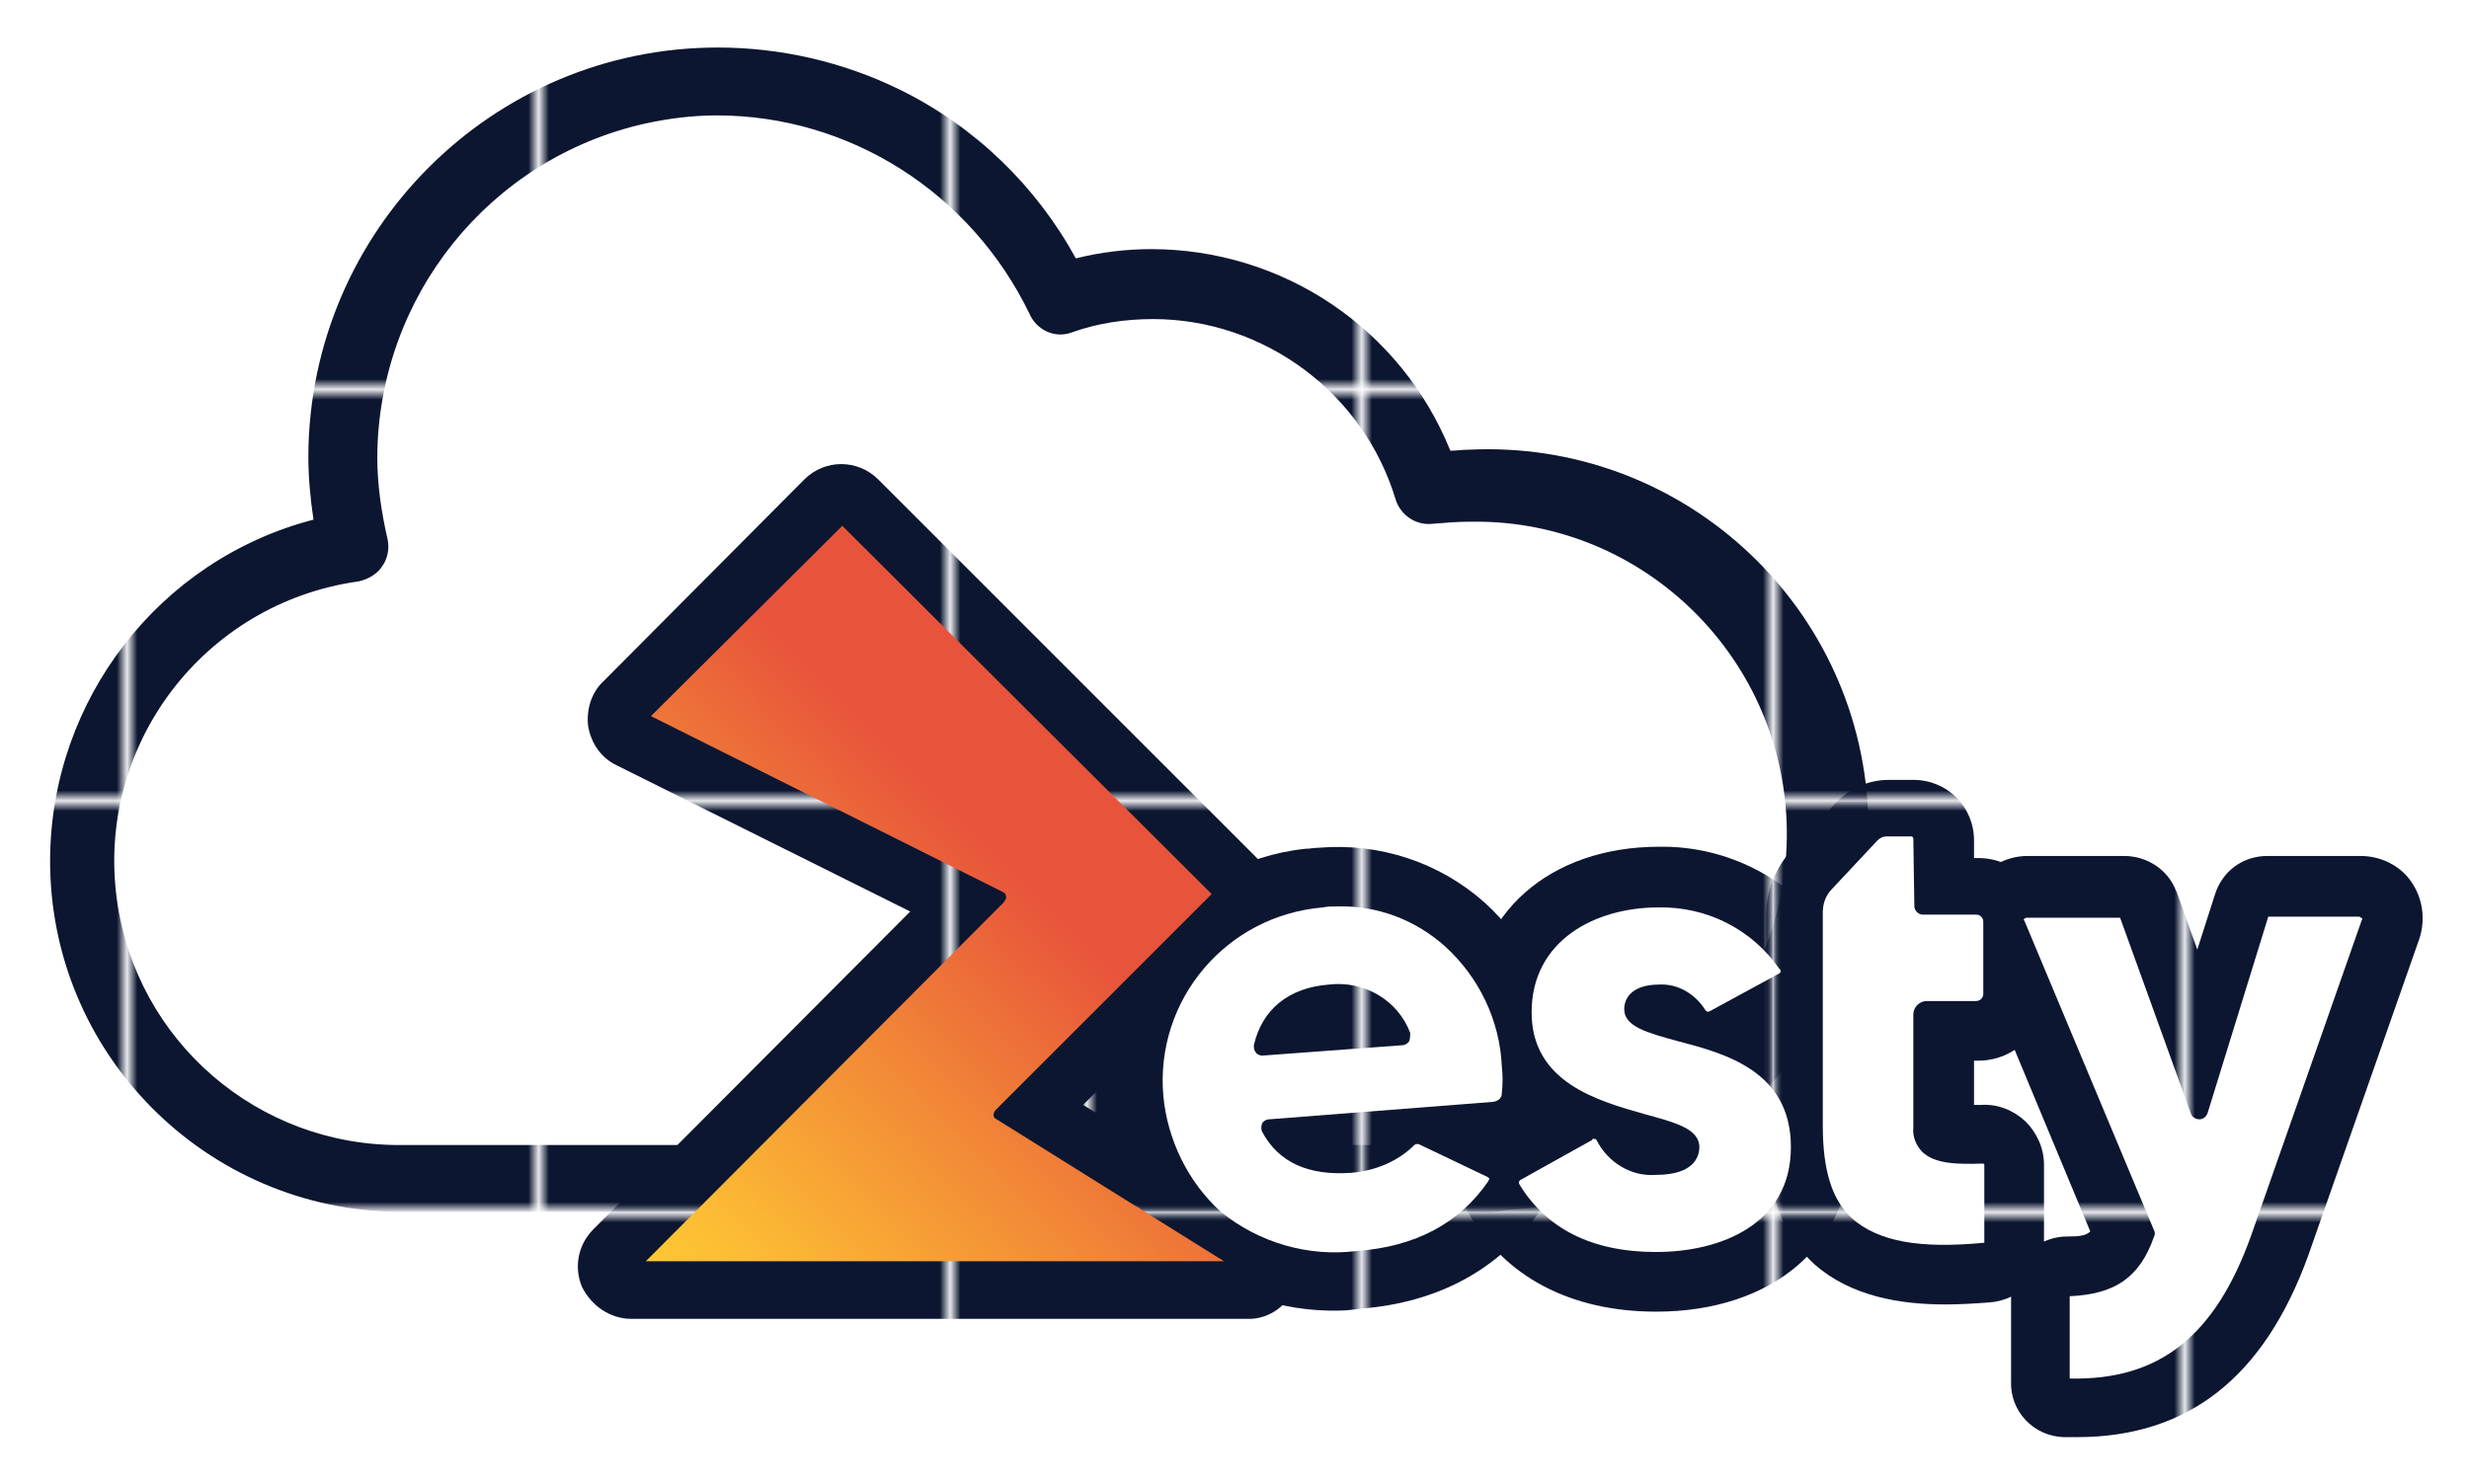 <svg xmlns="http://www.w3.org/2000/svg" role="img" xmlns:xlink="http://www.w3.org/1999/xlink" viewBox="-4.87 -4.62 239.98 144.23"><title>Zesty Tech Ltd. logo</title><style>svg {enable-background:new 0 0 230.5 135.1}</style><style>.st0{fill:none}.st1{fill:#0c1630}.st2{fill:#fff}</style><pattern id="Stroke_1_" width="39.1" height="39.1" x="-34.8" y="142.6" overflow="visible" patternUnits="userSpaceOnUse" viewBox="0 -39.1 39.1 39.1"><path d="M0-39.1h39.1V0H0z" class="st0"/><path d="M0-39.1h39.1V0H0z" class="st0"/><path d="M0-39.1h39.1V0H0z" class="st0"/><path d="M0-39.1h39.1V0H0z" class="st0"/><path d="M0-39.1h39.1V0H0z" class="st1"/></pattern><pattern id="color_gap_1_" width="39.1" height="39.1" x="-34.8" y="142.6" overflow="visible" patternUnits="userSpaceOnUse" viewBox="0 -39.1 39.1 39.1"><path d="M0-39.1h39.1V0H0z" class="st0"/><path d="M0-39.1h39.1V0H0z" class="st0"/><path d="M0-39.1h39.1V0H0z" class="st0"/><path d="M0-39.1h39.1V0H0z" class="st0"/><path d="M0-39.1h39.1V0H0z" class="st1"/></pattern><g id="Cloud"><path id="Fill" d="M137.8 42.5c-1.3 0-2.7.1-4 .2-3.6-11.8-14.5-19.8-26.9-19.9-3.1 0-6.1.5-9 1.5-8.4-18.2-30-26.2-48.2-17.8-12.9 6-21.2 18.9-21.2 33.1 0 3 .4 5.9 1.1 8.8C12.7 51 1.2 66.8 3.8 83.6c2.3 15 15.1 26.1 30.3 26.2h103.8c18.6-.3 33.4-15.6 33.1-34.2-.4-18.2-15.1-32.8-33.2-33.1z" class="st2"/><pattern id="Stroke_7_" patternTransform="matrix(1 0 0 -1 42.78 -31984.63)" xlink:href="#Stroke_1_"/><path id="Stroke" fill="url(#Stroke_7_)" d="M137.8 113.2H34C15.2 113.1-.1 97.8 0 78.9c.1-15.5 10.6-29.1 25.6-33-.3-2-.5-4.1-.5-6.2C25.2 17.8 43 0 64.9 0 71 0 77.1 1.4 82.6 4.1c7.3 3.6 13.2 9.3 17.1 16.4 2.4-.6 4.9-.9 7.3-.9 12.8 0 24.3 7.7 29.1 19.6.6 0 1.1-.1 1.8-.1 20.4-1 37.8 14.7 38.8 35.1 1 20.4-14.7 37.8-35.1 38.8-1.2.3-2.5.3-3.8.2zM64.8 6.6c-2.4 0-4.7.3-7 .8-15.1 3.4-25.9 16.8-26 32.4 0 2.7.4 5.4 1 8 .2.9 0 1.9-.5 2.6-.5.8-1.4 1.3-2.3 1.5-15.1 2.1-25.6 16-23.5 31 1.9 13.7 13.7 23.9 27.6 23.8h103.8c16.7.3 30.6-13 30.9-29.7.3-16.7-13-30.6-29.7-30.9H138c-1.2 0-2.4.1-3.6.2-1.6.2-3.1-.8-3.6-2.3-3.1-10.4-12.8-17.6-23.6-17.6-2.7 0-5.4.4-7.9 1.3-1.6.6-3.4-.2-4.1-1.8C89.5 14.1 77.7 6.6 64.8 6.6z"/></g><pattern id="color_gap_2_" patternTransform="matrix(1 0 0 -1 16.06 -31970.97)" xlink:href="#color_gap_1_"/><path id="color_gap" fill="url(#color_gap_2_)" d="M87.4 95.2h29v13.3h-29z"/><pattern id="Z_background_1_" patternTransform="matrix(1 0 0 -1 42.78 -31984.63)" xlink:href="#Stroke_1_"/><path id="Z_background" fill="url(#Z_background_1_)" d="M116.3 123.6H56.5c-2.1 0-3.9-1.3-4.8-3.1-.8-1.9-.4-4.1 1.1-5.6L83.6 84 55.1 69.8c-1.5-.7-2.5-2.1-2.8-3.8-.2-1.6.3-3.3 1.5-4.4L73.3 42c2-2 5.2-2 7.2 0l36.7 36.7c2 2 2 5.3 0 7.3l-16.8 16.8 18.5 11.4c2 1.2 2.9 3.6 2.2 5.8-.5 2.1-2.5 3.7-4.8 3.6z"/><pattern id="E_background_1_" patternTransform="matrix(1 0 0 -1 42.78 -31984.63)" xlink:href="#Stroke_1_"/><path id="E_background" fill="url(#E_background_1_)" d="M125.2 122.8c-5.5.1-10.9-1.7-15.1-5.2-4.6-3.9-7.3-9.5-7.7-15.5-1.3-12.1 7.5-22.9 19.6-24.2.4 0 .9-.1 1.3-.1 5.9-.5 11.7 1.4 16.1 5.3 4.4 4 7.1 9.5 7.4 15.4.1 1.1.1 2.3.1 3.4-.1 1.8-.9 3.4-2.3 4.6.4.6.7 1.2.9 1.9.5 1.7.2 3.5-.9 5-3.8 5.4-9.7 8.6-17.1 9.2-.8.1-1.5.2-2.3.2z"/><pattern id="S_background_1_" patternTransform="matrix(1 0 0 -1 42.78 -31984.63)" xlink:href="#Stroke_1_"/><path id="S_background" fill="url(#S_background_1_)" d="M156.1 122.9c-8.3 0-14.8-3.4-18.3-9.7-1.6-2.9-.6-6.6 2.3-8.2l2.2-1.3c-2.7-2.6-4.2-6.2-4-10 0-9.4 7.4-16 18.1-16 6.6-.1 12.8 3.1 16.6 8.5 1 1.4 1.3 3.1.9 4.8-.4 1.7-1.5 3.1-3 3.9l-1.1.6c3.4 2.7 5.4 7 5.2 11.4 0 9.5-7.6 16-18.9 16z"/><pattern id="T_background_1_" patternTransform="matrix(1 0 0 -1 42.78 -31984.63)" xlink:href="#Stroke_1_"/><path id="T_background" fill="url(#T_background_1_)" d="M184.2 122.2c-4.4 0-9.2-.8-12.7-3.9-4.2-3.8-4.7-9.4-4.7-13.2V84.3c0-2.3.9-4.5 2.4-6.2l4.4-4.7c1.3-1.4 3.2-2.2 5.1-2.2h2.4c3.3 0 5.9 2.6 5.9 5.9v1.7h.4c3.6 0 6.5 2.9 6.5 6.5V92c0 3.6-2.9 6.5-6.5 6.5h-.4v4.3h.7c1.6-.1 3.1.5 4.3 1.6 1.1 1.1 1.8 2.6 1.8 4.2v7.7c0 3-2.3 5.5-5.3 5.7-1.3.1-2.8.2-4.3.2z"/><pattern id="Y_background_1_" patternTransform="matrix(1 0 0 -1 42.78 -31984.63)" xlink:href="#Stroke_1_"/><path id="Y_background" fill="url(#Y_background_1_)" d="M197 135.1h-1.3c-2.9-.1-5.2-2.5-5.1-5.4V121c0-2.9 2.3-5.2 5.1-5.4h.2c1.4 0 2-.1 2.4-.5L186.6 87c-.8-1.9-.6-4 .6-5.7 1.1-1.7 3-2.7 5-2.7h9.4c2.2 0 4.2 1.3 5 3.3l.1.2 2 5.6 1.7-5.3c.7-2.3 2.7-3.8 5.1-3.8h9.1c1.9 0 3.8.9 4.9 2.5 1.1 1.6 1.4 3.6.8 5.5l-10.8 30.8c-4.3 11.9-11.7 17.7-22.5 17.7z"/><linearGradient id="Z_1_" x1="57.092" x2="95.842" y1="497.898" y2="459.148" gradientTransform="translate(0 -377.23)" gradientUnits="userSpaceOnUse"><stop offset="0" stop-color="#feb38e"/><stop offset="0" stop-color="#fc3"/><stop offset=".2" stop-color="#fcba34"/><stop offset=".59" stop-color="#f28a37"/><stop offset="1" stop-color="#e8543b"/></linearGradient><path id="Z" fill="url(#Z_1_)" d="M92 104.2c-.2-.1-.3-.2-.3-.4s.1-.4.2-.5l21-21L77 46.5 58.4 65l34.2 17.1c.2.1.3.2.3.4.1.2-.1.4-.2.6L57.9 118h56.2L92 104.2z"/><path id="E" d="M141.1 101.7c.1-.9.1-1.8 0-2.7-.2-4.4-2.2-8.6-5.5-11.6-2.9-2.6-6.6-4-10.5-3.9-.5 0-.9 0-1.4.1-9.4.8-16.3 9-15.5 18.3.4 4.3 2.4 8.4 5.6 11.3 3.7 3 8.5 4.4 13.2 3.8 5.7-.4 10-2.7 12.8-6.8 0-.1.1-.2.1-.2 0-.1-.1-.1-.2-.2l-6.7-3.2c-.1 0-.3 0-.4.1-1.6 1.6-3.8 2.5-6.1 2.7-4.2.3-7.1-1-8.7-4-.1-.2-.1-.5 0-.8.1-.2.4-.4.7-.4l21.8-1.7c.5-.1.8-.4.8-.8zm-9-5.1c-.1.2-.4.4-.7.4l-13.5 1h-.1c-.2 0-.5-.1-.6-.3-.2-.2-.2-.5-.2-.7.8-3.5 3.4-5.6 7.3-5.9 3.4-.4 6.7 1.5 7.9 4.7 0 .3 0 .5-.1.8z" class="st2"/><path id="S" d="M156.1 117.1c6.3 0 13.1-2.7 13.1-10.2 0-7.4-6.4-9.1-11-10.3-2.9-.8-5.2-1.4-5.2-3.1 0-1.2.9-2.4 3.4-2.4 1.8-.1 3.5.9 4.5 2.5.1.1.2.2.4.1l6.8-3.7c.1-.1.1-.1.1-.2s0-.2-.1-.2c-2.7-3.9-7.1-6.1-11.8-6-6.1 0-12.3 3.2-12.3 10.2 0 6.8 6.4 8.6 11 9.9 2.9.8 5.3 1.4 5.3 3.2 0 1-.6 2.7-4.2 2.7-2.4.2-4.7-1.2-5.8-3.4-.1-.1-.1-.1-.2-.1h-.1c-.1 0-.1 0-.1.1l-7 3.9c-.1.1-.2.2-.1.4 2.6 4.3 7 6.6 13.3 6.6z" class="st2"/><path id="T" d="M188 116.2v-7.6l-.1-.1c-2.7.1-4.7 0-5.9-1.1-.6-.6-1-1.5-.9-2.4V94c0-.7.6-1.3 1.3-1.3h4.8c.4 0 .7-.3.7-.7v-7c0-.4-.3-.7-.7-.7H182c-.4 0-.8-.4-.8-.8l-.1-6.6c0-.1-.1-.2-.2-.2h-2.4c-.3 0-.6.1-.9.4l-4.4 4.7c-.6.6-.9 1.4-.9 2.3v20.7c0 4.4.9 7.2 2.8 9 2.6 2.3 6.6 3 12.9 2.4z" class="st2"/><path id="Y" d="M213.9 115.6l10.8-30.8c.1-.1 0-.2-.1-.2-.1-.1-.1-.1-.2-.1h-8.8l-5.9 19.1c-.1.3-.4.6-.8.6-.3 0-.7-.2-.8-.5l-6.9-19.1h-9.1c-.1 0-.2.1-.2.1-.1.1-.1.1 0 .2l12.6 30.1c.1.2.1.4 0 .6-1.4 4-3.8 5.6-8.2 5.8v8c8.7.2 14.1-4.1 17.6-13.8z" class="st2"/></svg>
